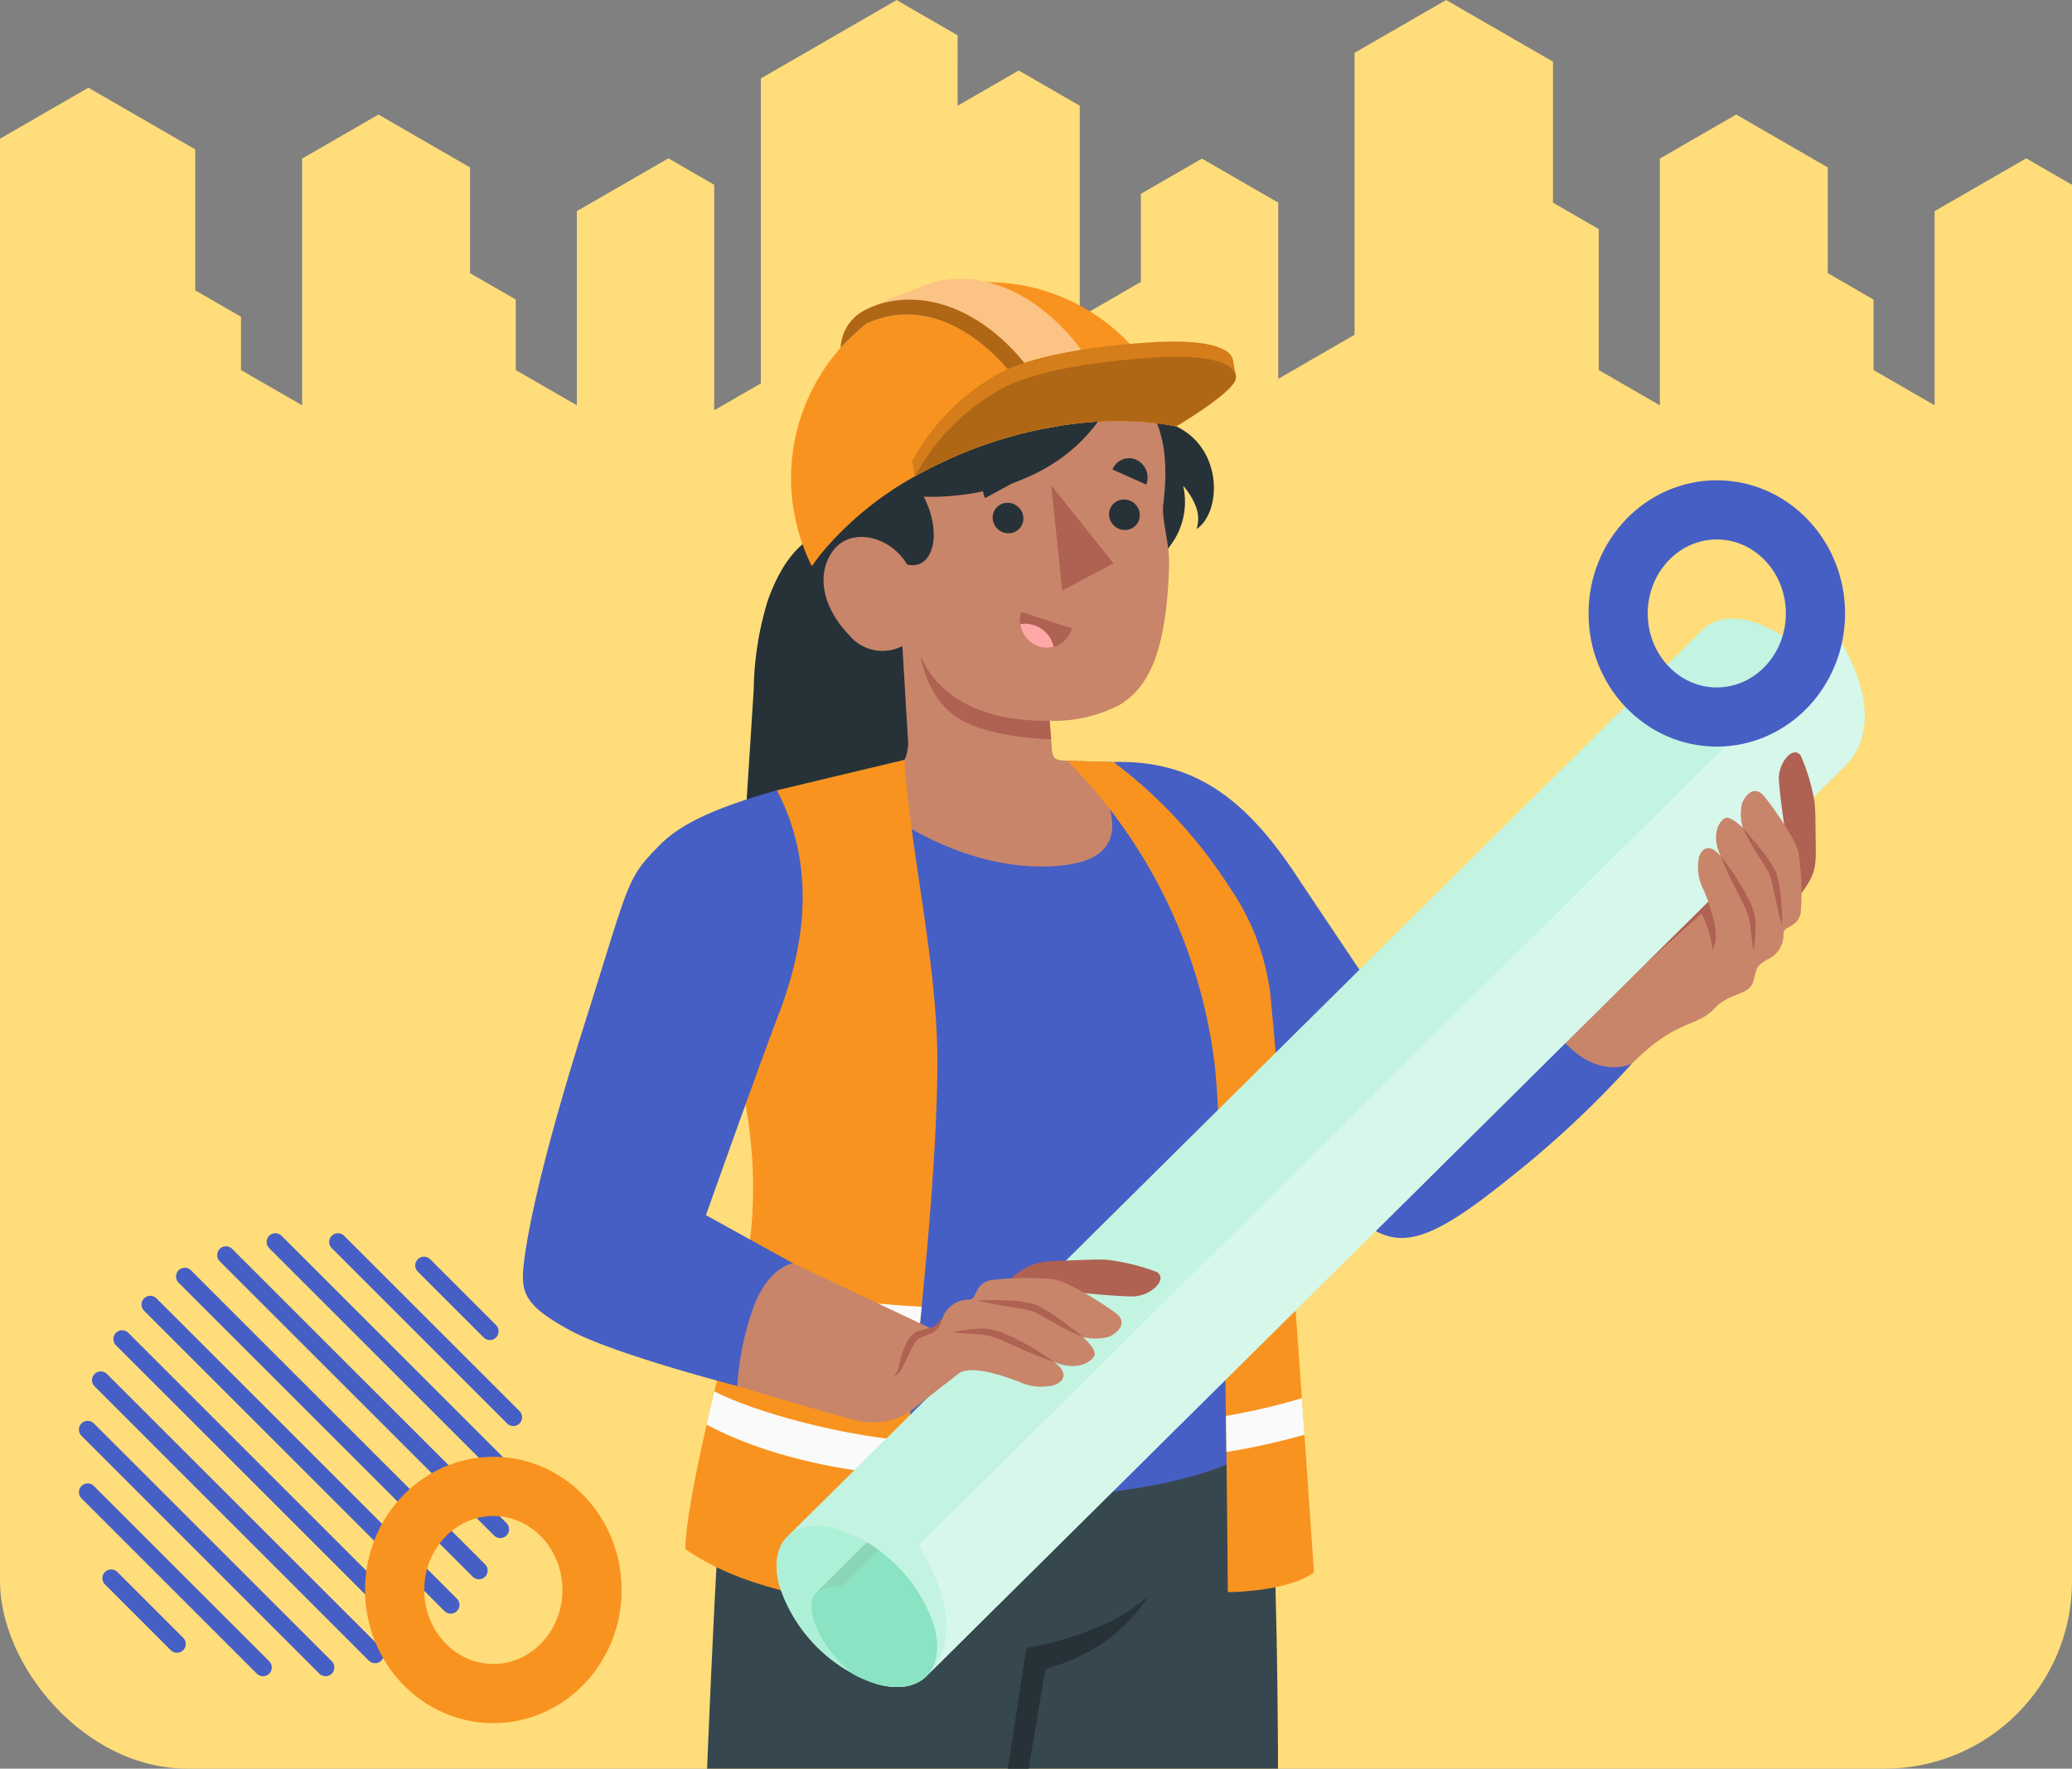 <svg xmlns="http://www.w3.org/2000/svg" xmlns:xlink="http://www.w3.org/1999/xlink" width="210" height="179.307" viewBox="0 0 210 179.307">
  <rect x="0" y="0" width="210" height="179.307" fill="#808080" stroke="none"/>
  <defs>
    <clipPath id="clip-path">
      <rect id="Imagen_14" data-name="Imagen 14" width="210" height="157.307" rx="19" transform="translate(915 3288.309)" fill="#ffdd7a"/>
    </clipPath>
  </defs>
  <g id="Grupo_81661" data-name="Grupo 81661" transform="translate(-915 -3266.309)">
    <rect id="Imagen_6" data-name="Imagen 6" width="210" height="112.307" rx="19" transform="translate(915 3333.309)" fill="#ffdd7a"/>
    <g id="City" transform="translate(915 3266.309)">
      <path id="City-2" data-name="City" d="M227.462,157.178V44.725l-4.641-2.68L213.538,47.4V67.082L207.35,63.51V56.364l-4.641-2.68V42.966l-9.283-5.359-7.735,4.466v25.01L179.5,63.51V49.218l-4.641-2.68V32.247l-10.83-6.253-9.282,5.359V59.937L147.013,64.4V46.538l-7.736-4.466-6.188,3.573v8.932L126.9,58.15V36.713l-6.188-3.573-6.189,3.573V29.577L108.335,26,94.576,33.947V64.861L89.85,67.589V44.725l-4.641-2.68L75.926,47.4V67.083L69.738,63.51V56.364L65.1,53.684V42.965l-9.283-5.359-7.735,4.466v25.01L41.89,63.51v-5.4l-4.641-2.68V41.138l-10.83-6.253-8.956,5.171V157.178Z" transform="translate(-17.463 -25.994)" fill="#ffdd7a"/>
    </g>
    <g id="Enmascarar_grupo_63" data-name="Enmascarar grupo 63" clip-path="url(#clip-path)">
      <g id="Character" transform="translate(927.995 3230.906)">
        <g id="Bottom" transform="translate(47.09 172.537)">
          <g id="Grupo_81670" data-name="Grupo 81670" transform="translate(47.253 116.783)">
            <path id="Trazado_114237" data-name="Trazado 114237" d="M102.473,328.8l-1.706-15.19,17.3-1.557s-.732,11.708-.628,17.078c.049,2.531,1.838,7.292,1.838,7.292s-7.241,3.758-11,2.221-6.244-7.461-6.154-8.547S102.473,328.8,102.473,328.8Z" transform="translate(-99.903 -312.048)" fill="#c8856a"/>
            <path id="Trazado_114238" data-name="Trazado 114238" d="M139.242,355.658c.239,0,.418,2.206-.9,3.285A17.074,17.074,0,0,1,126.2,361.73c-5.793-.84-8.9-2.663-11.192-4.619s-5.494-4.711-8.109-5.327a18.845,18.845,0,0,1-6.468-3.332c-.768-.756-.6-4.056-.6-4.056Z" transform="translate(-99.816 -315.008)" fill="#263238"/>
            <path id="Trazado_114239" data-name="Trazado 114239" d="M102.386,330.453a.93.93,0,0,0-.893.758c-.2.907-.439,3.549-.85,5.036a26.323,26.323,0,0,0-.72,8.012c.289,1.7,4.886,3.81,7.41,4.808a32.366,32.366,0,0,1,8.139,5.264c2.686,2.262,8.384,4.666,12.168,4.7,4.479.045,9.546-1.3,10.74-3.32,1.476-2.506,2.572-5.426-4.01-8.571-1.246-.6-5.613-3.244-7.1-4.2-4.024-2.594-6.845-4.959-8.634-9.456a2.491,2.491,0,0,0-.929-1.382,2.149,2.149,0,0,0-1.288-.137,44.313,44.313,0,0,0-6.549,1.112c-.9.4-2.171.869-2.173,1.992a3.7,3.7,0,0,0,.229,1.147c.075.231.132.537-.075.669s-.448-.025-.618-.181a16.976,16.976,0,0,1-1.751-2.147,19.168,19.168,0,0,0-1.673-1.941,11.479,11.479,0,0,1-1.124-.745C102.288,331.47,102.395,330.981,102.386,330.453Z" transform="translate(-99.818 -313.732)" fill="#455a64"/>
            <path id="Trazado_114240" data-name="Trazado 114240" d="M116.686,355.941c-1.141-.961-2.353-1.891-3.572-2.725v-.005s7.721,4.808,10.915,2.741c2.059-1.332,1.123-3.009,1.084-3.54s7.206-4.155,9.185-4.352h0c.544.309.994.574,1.287.7,5.147,2.13,5.787,4.774,4.863,8.069-1.193,2.024-5.728,4.057-11.516,3.957C125.148,360.717,119.373,358.2,116.686,355.941Z" transform="translate(-101.033 -315.343)" fill="#37474f"/>
            <path id="Trazado_114241" data-name="Trazado 114241" d="M123.515,349.243c4.1,1.7,2.323,2.426,1.164,2.568s-8.034-3.973-12.211-7.349c-4.356-3.52-7.715-8.2-9.333-9.5-.6-.481-1.252-1.073-1.828-1.624.125-.893.228-1.706.32-2.132a.932.932,0,0,1,.894-.758c.009.528-.1,1.017.3,1.419a11.357,11.357,0,0,0,1.123.745,19.168,19.168,0,0,1,1.673,1.941,17.042,17.042,0,0,0,1.751,2.147C110.889,341.273,119.417,347.546,123.515,349.243Z" transform="translate(-99.953 -313.732)" fill="#37474f"/>
            <g id="Grupo_81669" data-name="Grupo 81669" transform="translate(10.399 23.304)">
              <g id="Grupo_81664" data-name="Grupo 81664" transform="translate(13.643 9.237)">
                <path id="Trazado_114242" data-name="Trazado 114242" d="M126.682,352.8a.413.413,0,0,1-.257-.1.4.4,0,0,1-.047-.568c1.192-1.385,6.776-4.623,9.807-4.242a.4.4,0,1,1-.1.8c-2.831-.349-8.138,2.867-9.082,3.965A.408.408,0,0,1,126.682,352.8Z" transform="translate(-126.28 -347.867)" fill="#263238"/>
              </g>
              <g id="Grupo_81665" data-name="Grupo 81665" transform="translate(10.083 6.994)">
                <path id="Trazado_114243" data-name="Trazado 114243" d="M122.763,350.332a.408.408,0,0,1-.257-.1.4.4,0,0,1-.047-.567c1.191-1.384,6.774-4.62,9.807-4.242a.4.4,0,1,1-.1.8c-2.833-.345-8.138,2.866-9.082,3.964A.407.407,0,0,1,122.763,350.332Z" transform="translate(-122.362 -345.397)" fill="#263238"/>
              </g>
              <g id="Grupo_81666" data-name="Grupo 81666" transform="translate(6.519 4.864)">
                <path id="Trazado_114244" data-name="Trazado 114244" d="M118.84,347.989a.413.413,0,0,1-.257-.1.4.4,0,0,1-.046-.567c1.192-1.385,6.776-4.626,9.807-4.242a.4.4,0,1,1-.1.8c-2.832-.35-8.138,2.865-9.082,3.963A.408.408,0,0,1,118.84,347.989Z" transform="translate(-118.439 -343.053)" fill="#263238"/>
              </g>
              <g id="Grupo_81667" data-name="Grupo 81667" transform="translate(3.226 2.446)">
                <path id="Trazado_114245" data-name="Trazado 114245" d="M115.215,345.327a.413.413,0,0,1-.257-.1.4.4,0,0,1-.047-.567c1.191-1.385,6.787-4.622,9.807-4.242a.4.4,0,1,1-.1.8c-2.828-.347-8.137,2.865-9.081,3.963A.408.408,0,0,1,115.215,345.327Z" transform="translate(-114.813 -340.392)" fill="#263238"/>
              </g>
              <g id="Grupo_81668" data-name="Grupo 81668">
                <path id="Trazado_114246" data-name="Trazado 114246" d="M111.664,342.663a.415.415,0,0,1-.253-.092.4.4,0,0,1-.055-.566c1.639-1.964,7.473-4.65,10.5-4.27a.4.4,0,0,1,.354.449.409.409,0,0,1-.457.349c-2.728-.34-8.316,2.242-9.771,3.983A.407.407,0,0,1,111.664,342.663Z" transform="translate(-111.263 -337.699)" fill="#263238"/>
              </g>
            </g>
          </g>
          <g id="Grupo_81677" data-name="Grupo 81677" transform="translate(0 119.613)">
            <path id="Trazado_114247" data-name="Trazado 114247" d="M69.588,336.211,73.7,317.97l-17.994-2.807-.289,18.007s-1.375,4.842-.361,6.507,11.825,3.417,12.816,2.308S69.588,336.211,69.588,336.211Z" transform="translate(-48.433 -315.163)" fill="#c8856a"/>
            <path id="Trazado_114248" data-name="Trazado 114248" d="M67.162,369.315c-.473,4.091-1.331,6.737-3.1,8.953s-4.925,2.595-8.046,1.5-7.072-3.483-7.8-7.152-.428-6.085.477-9.822Z" transform="translate(-47.803 -319.522)" fill="#263238"/>
            <path id="Trazado_114249" data-name="Trazado 114249" d="M54.835,334.984c-1.3-.069-.951,3.152-1.566,8.669-.666,5.968-3.357,10.646-4.314,15.431-1.094,5.467-.886,7.995,1.152,11.631s9.671,7.892,13.75,3.541c3.325-3.547,3.668-7.889,3.656-13.484a125.188,125.188,0,0,1,.4-14.186c.458-4.137,2.194-7.96,1.087-8.562-.117.6-1.226,4.792-1.956,4.725a7.718,7.718,0,0,1,.063-1.573,1.782,1.782,0,0,0-.29-1.388,6.039,6.039,0,0,0-2.1-1.067c-1.269-.382-3.536-.856-4.831-1.118-.645-.131-1.294-.238-1.944-.312a5.726,5.726,0,0,0-1.658.006,1.017,1.017,0,0,0-.732.48,1.591,1.591,0,0,0-.1.627,3.946,3.946,0,0,1-.219,1.123c-.055.159-.194.343-.378.282a.354.354,0,0,1-.2-.363C54.693,338.775,54.79,335.336,54.835,334.984Z" transform="translate(-47.849 -316.977)" fill="#455a64"/>
            <path id="Trazado_114250" data-name="Trazado 114250" d="M49.327,359.808c-.166.788-1.195,6.011.393,7.169,1.718,1.255,2.894-2.807,2.894-2.807s4.205-.617,10.131,2.464c-.352.825.44,3.784,2.127,3.386s2.625-6.415,2.636-6.493c-.01,5.361-.426,9.558-3.654,13-4.079,4.351-11.714.094-13.75-3.541s-2.246-6.164-1.151-11.631C49.064,360.808,49.19,360.3,49.327,359.808Z" transform="translate(-47.849 -319.249)" fill="#37474f"/>
            <path id="Trazado_114251" data-name="Trazado 114251" d="M53.321,362.313c-.125,2.01-2.335,1.056-2.293-1.8s1.539-9.784,2.106-14.45c.378-6.713.646-11.149,1.951-11.08-.008.068-.009.136-.016.2,0,0-.135,3.826-.154,4.259-.233,4.1-.287,12.069-.87,15.774A57.621,57.621,0,0,0,53.321,362.313Z" transform="translate(-48.098 -316.977)" fill="#37474f"/>
            <path id="Trazado_114252" data-name="Trazado 114252" d="M63.425,364.526a56.486,56.486,0,0,0,1.585-6.909c.632-3.666,2.826-11,3.913-14.951.352-.648,1.457-4.335,1.457-4.335.9.255,0,3.771-.422,5.417s-.939,3.409-1.467,5.77c-1.351,4.651-1.479,11.636-2.349,14.313S62.9,366.451,63.425,364.526Z" transform="translate(-49.226 -317.283)" fill="#37474f"/>
            <g id="Grupo_81676" data-name="Grupo 81676" transform="translate(4.284 27.438)">
              <g id="Grupo_81671" data-name="Grupo 81671" transform="translate(0 16.961)">
                <path id="Trazado_114253" data-name="Trazado 114253" d="M63.252,367.2a.625.625,0,0,1-.174-.067,17.846,17.846,0,0,0-9.973-2.148.533.533,0,0,1-.574-.375.392.392,0,0,1,.368-.48,18.676,18.676,0,0,1,10.665,2.3.423.423,0,0,1,.174.6A.467.467,0,0,1,63.252,367.2Z" transform="translate(-52.519 -364.035)" fill="#263238"/>
              </g>
              <g id="Grupo_81672" data-name="Grupo 81672" transform="translate(0.137 12.513)">
                <path id="Trazado_114254" data-name="Trazado 114254" d="M64.566,362.516a.6.6,0,0,1-.158-.059,22.105,22.105,0,0,0-11.167-2.4.534.534,0,0,1-.562-.392.4.4,0,0,1,.387-.468,22.886,22.886,0,0,1,11.8,2.538.431.431,0,0,1,.2.6A.467.467,0,0,1,64.566,362.516Z" transform="translate(-52.67 -359.139)" fill="#263238"/>
              </g>
              <g id="Grupo_81673" data-name="Grupo 81673" transform="translate(0.813 8.278)">
                <path id="Trazado_114255" data-name="Trazado 114255" d="M53.827,355.52a.525.525,0,0,1-.394-.337.391.391,0,0,1,.328-.506c5.917-1.036,11.549,2.3,11.787,2.439a.422.422,0,0,1,.174.6.5.5,0,0,1-.659.1c-.054-.031-5.525-3.262-11.031-2.291A.538.538,0,0,1,53.827,355.52Z" transform="translate(-53.414 -354.478)" fill="#263238"/>
              </g>
              <g id="Grupo_81674" data-name="Grupo 81674" transform="translate(1.34 4.341)">
                <path id="Trazado_114256" data-name="Trazado 114256" d="M54.407,351.251a.526.526,0,0,1-.392-.33.387.387,0,0,1,.317-.511,17.3,17.3,0,0,1,12.027,2.436.417.417,0,0,1,.133.606.507.507,0,0,1-.67.062,16.483,16.483,0,0,0-11.2-2.26A.523.523,0,0,1,54.407,351.251Z" transform="translate(-53.994 -350.144)" fill="#263238"/>
              </g>
              <g id="Grupo_81675" data-name="Grupo 81675" transform="translate(1.951)">
                <path id="Trazado_114257" data-name="Trazado 114257" d="M55.08,346.467a.527.527,0,0,1-.39-.324.386.386,0,0,1,.309-.515c6.107-1.257,11.865,2.407,12.106,2.565a.42.42,0,0,1,.149.605.5.5,0,0,1-.666.076c-.056-.036-5.618-3.574-11.289-2.4A.538.538,0,0,1,55.08,346.467Z" transform="translate(-54.667 -345.365)" fill="#263238"/>
              </g>
            </g>
          </g>
          <g id="Grupo_81678" data-name="Grupo 81678" transform="translate(6.41)">
            <path id="Trazado_114258" data-name="Trazado 114258" d="M62.344,183.5c-2.476,32.369-3.566,80.662-3.566,80.662-.221,2.457-1.621,5.9-2.761,18.023-1.2,12.792-1.158,31.053-1.158,31.053s10.813,4.616,17.533,2.231c0,0,7.222-27.393,10.717-42.457,3.307-14.257,5.742-36.551,5.742-36.551l3.926,21.478s-.493,9.227-.262,15.685c.269,7.511,4.323,36.27,4.323,36.27s10.046,6.017,17.036.282c0,0,3.4-42.209,3.629-51.243.445-17.721.953-52.573-1.141-75.433Z" transform="translate(-54.859 -183.502)" fill="#37474f"/>
            <path id="Trazado_114259" data-name="Trazado 114259" d="M92.274,238.948l3.533-23.025s8.14-1.24,12.323-5.266c0,0-2.708,5.335-10.387,7.394l-3.509,20.957L96.2,260.427Z" transform="translate(-58.283 -185.987)" fill="#263238"/>
          </g>
          <path id="Trazado_114260" data-name="Trazado 114260" d="M54.655,326.451c3.02,2.367,11.814,4.386,17.833,2.21l1.212-5.082c-4.543,1.531-13.9.56-18.941-2.549Z" transform="translate(-48.43 -196.087)" fill="#455a64"/>
          <path id="Trazado_114261" data-name="Trazado 114261" d="M101,322.769c2.038,2.066,11.481,3.777,17.06.508l.412-5.1c-4.229,2.356-13.946,1.953-18.09-.465Z" transform="translate(-52.615 -195.784)" fill="#455a64"/>
          <g id="Grupo_81679" data-name="Grupo 81679" transform="translate(10.156 50.56)">
            <path id="Trazado_114262" data-name="Trazado 114262" d="M59.859,239.155s-.938,22.779-.873,24.437,12.446,4.939,12.768,3.886c.534-1.756.4-5.672,1.47-24.541C62.958,241.611,59.859,239.155,59.859,239.155Z" transform="translate(-58.982 -239.155)" fill="#455a64"/>
            <path id="Trazado_114263" data-name="Trazado 114263" d="M71.423,250.2a4,4,0,0,0-1.168-.1c-.454-.011-.908-.031-1.361-.069a20.872,20.872,0,0,1-2.852-.438,22.581,22.581,0,0,1-3.127-.949c-.829-.318-1.615-.748-2.446-1.058-.078-.029-.091.122-.04.159a11.974,11.974,0,0,0,2.616,1.329,19.466,19.466,0,0,0,2.585.833,21.007,21.007,0,0,0,2.844.505q.718.078,1.44.1a3.135,3.135,0,0,0,1.514-.108C71.492,250.377,71.5,250.227,71.423,250.2Z" transform="translate(-59.112 -239.927)" fill="#37474f"/>
            <path id="Trazado_114264" data-name="Trazado 114264" d="M66.461,246.923c-.119-.234-.21-.38-.477-.411a.892.892,0,0,0-.623.159.75.75,0,0,0-.308.516.86.86,0,0,0,.443.856.847.847,0,0,0,.886-.015.616.616,0,0,0,.215-.521A1.281,1.281,0,0,0,66.461,246.923Zm-.234.695a.5.5,0,0,1-.624.117c-.316-.183-.251-.795.136-.836a.481.481,0,0,1,.346.091A.506.506,0,0,1,66.226,247.618Z" transform="translate(-59.537 -239.828)" fill="#37474f"/>
          </g>
        </g>
        <g id="Top" transform="translate(40.005 63.684)">
          <path id="Trazado_114265" data-name="Trazado 114265" d="M81.989,121.884V92.707c-1.585-1.673-6.2-1.385-8.235-1.054-3.565.579-5.459,3.887-6.621,7.026a31.914,31.914,0,0,0-1.469,9.12q-.45,7.043-.9,14.084Z" transform="translate(-42.271 -66.22)" fill="#263238"/>
          <g id="Grupo_81680" data-name="Grupo 81680" transform="translate(59.85 48.963)">
            <path id="Trazado_114266" data-name="Trazado 114266" d="M126.189,133.026c3.475,4.417,10.557,15.039,10.557,15.039s15.82-10.971,17.333-13.082c3.035-4.23,3.775-7.725,7.74-8.746s8.97-2.225,8.97-2.225l-3.733,18.57c-1.705,1.936-3.808,1.127-8.062,5.3-3.162,3.1-10.872,9.737-17.531,14.817-5.6,4.269-9.61,1.944-12.215-1.226-6.38-7.767-11.771-14.019-11.771-14.019l-9.491-29.022C113.651,119.826,117.881,122.463,126.189,133.026Z" transform="translate(-106.076 -117.657)" fill="#c8856a"/>
            <path id="Trazado_114267" data-name="Trazado 114267" d="M171.567,133.154c.5,1.627,1.264,3.323.436,4.861a10.83,10.83,0,0,0-1.109-3.645l-5.966,5.366Z" transform="translate(-111.287 -119.004)" fill="#af6152"/>
            <path id="Trazado_114268" data-name="Trazado 114268" d="M105.884,117.588c8.131-.226,13.349,3.688,18.47,11.408,3.1,4.672,12.278,18.292,12.278,18.292l11.274-7.829s1.568,5.152,5.009,7.734c2.989,2.243,5.5.989,5.5.989A101.718,101.718,0,0,1,146.237,159.6c-8.527,6.906-11.412,7.483-15.2,4.607-1.876-1.424-3.114-2.979-6.681-7.1-4.285-4.946-7.376-9.135-7.376-9.135Z" transform="translate(-105.884 -117.579)" fill="#465fc4"/>
          </g>
          <g id="Chest" transform="translate(19.776 48.764)">
            <path id="Trazado_114269" data-name="Trazado 114269" d="M93.412,117.36s-18.748,1.038-23.418,3.168c-2.138.975-6.818,6.537-5.85,19.907.39,5.379,2.56,16.363,2.606,20.39.065,5.7-4.977,24.22-4.977,24.22,17.591,10.813,48.691,7.493,55,1.7,0,0-2.139-23.929-2.808-36.229,0,0,3.37-5.677,3.1-9.5-.405-5.608-1.571-7.6-6.7-13.87a105.281,105.281,0,0,0-8.774-9.578Z" transform="translate(-61.773 -117.36)" fill="#465fc4"/>
          </g>
          <g id="Grupo_81688" data-name="Grupo 81688" transform="translate(27.98 1.172)">
            <path id="Trazado_114270" data-name="Trazado 114270" d="M77.388,73.945c-6.047.67-7.51,10.555-6.074,16.13,2.769,10.756,10.027,12.014,10.308,16.606l10.868-6.375,8.455-4.959c.778-.457,1.554-.916,2.312-1.406.7-.452,1.3-1.039,2.014-1.464.548-.326,1.112-.139,1.69-.3a3.3,3.3,0,0,0,1.431-1.284,7.367,7.367,0,0,0,1.346-6.132A7.238,7.238,0,0,1,111,86.8a3.492,3.492,0,0,1,.1,2.354c2.508-1.669,2.743-8.109-2.069-10.414-.852-.408-1.4-1.814-1.762-2.658A10.021,10.021,0,0,0,106.278,74q-.662-.893-1.412-1.716a24.231,24.231,0,0,0-3.273-2.988c-3.421-2.6-8.617-5.081-13.056-4.1C83.793,66.239,78.83,68.97,77.388,73.945Z" transform="translate(-70.804 -64.975)" fill="#263238"/>
            <g id="Grupo_81687" data-name="Grupo 81687" transform="translate(2.487 11.265)">
              <path id="Trazado_114271" data-name="Trazado 114271" d="M82.129,112.122l-.6-9.972a4.357,4.357,0,0,1-5.356-1.068c-2.981-3.089-3.274-6.459-1.648-8.621,1.8-2.389,5.768-1.484,7.489,1.427,2.593.62,3.645-3.086,1.676-6.885,0,0,12.56.857,18.384-8.694a3.147,3.147,0,0,1,5.07.792c.613,1.415,1.422,3.784.84,8.578-.216,1.781.642,3.9.576,6.309-.264,9.486-2.426,12.54-5.023,14.14a14.528,14.528,0,0,1-7.089,1.6l.209,2.554h0c.057,1.387.384,1.433,1.586,1.5.953.053,1.8.105,1.8.105s7.274,9.187-1.8,10.439c-9.959,1.374-19.94-5.563-22.1-8.759,0,0,.8-.134,3-.46S81.945,113.985,82.129,112.122Z" transform="translate(-73.541 -77.374)" fill="#c8856a"/>
              <g id="Grupo_81686" data-name="Grupo 81686" transform="translate(9.824 5.737)">
                <g id="Grupo_81681" data-name="Grupo 81681" transform="translate(10.081 15.584)">
                  <path id="Trazado_114272" data-name="Trazado 114272" d="M95.569,100.842l5.152,1.666a2.661,2.661,0,0,1-3.361,1.837A2.834,2.834,0,0,1,95.569,100.842Z" transform="translate(-95.451 -100.842)" fill="#af6152"/>
                  <path id="Trazado_114273" data-name="Trazado 114273" d="M95.9,102.156a2.981,2.981,0,0,1,2.97,2.334,2.575,2.575,0,0,1-1.5-.025A2.783,2.783,0,0,1,95.5,102.2,3.041,3.041,0,0,1,95.9,102.156Z" transform="translate(-95.455 -100.962)" fill="#ffa8a7"/>
                </g>
                <g id="Grupo_81682" data-name="Grupo 81682" transform="translate(19.11)">
                  <path id="Trazado_114274" data-name="Trazado 114274" d="M109.194,86.358l-3.413-1.524a1.794,1.794,0,0,1,2.41-.987A1.965,1.965,0,0,1,109.194,86.358Z" transform="translate(-105.426 -83.689)" fill="#263238"/>
                  <path id="Trazado_114275" data-name="Trazado 114275" d="M105.4,89.674a1.6,1.6,0,0,0,1.429,1.7,1.5,1.5,0,0,0,1.675-1.37,1.6,1.6,0,0,0-1.427-1.7A1.5,1.5,0,0,0,105.4,89.674Z" transform="translate(-105.39 -84.11)" fill="#263238"/>
                </g>
                <g id="Grupo_81683" data-name="Grupo 81683" transform="translate(6.342 1.208)">
                  <path id="Trazado_114276" data-name="Trazado 114276" d="M91.54,87.857l3.326-1.808a1.818,1.818,0,0,0-2.512-.806A1.989,1.989,0,0,0,91.54,87.857Z" transform="translate(-91.336 -85.019)" fill="#263238"/>
                  <path id="Trazado_114277" data-name="Trazado 114277" d="M92.413,90.04a1.6,1.6,0,0,0,1.429,1.7,1.5,1.5,0,0,0,1.676-1.37,1.6,1.6,0,0,0-1.428-1.7A1.5,1.5,0,0,0,92.413,90.04Z" transform="translate(-91.434 -85.352)" fill="#263238"/>
                </g>
                <g id="Grupo_81684" data-name="Grupo 81684" transform="translate(13.255 2.752)">
                  <path id="Trazado_114278" data-name="Trazado 114278" d="M98.945,86.717l1.109,10.657,5.2-2.749Z" transform="translate(-98.945 -86.717)" fill="#af6152"/>
                </g>
                <g id="Grupo_81685" data-name="Grupo 81685" transform="translate(0 20.068)">
                  <path id="Trazado_114279" data-name="Trazado 114279" d="M97.435,112.323c-6.871.112-11.223-2.4-13.08-6.545,0,0,.591,3.887,3.379,5.985,3.123,2.349,9.876,2.44,9.876,2.44Z" transform="translate(-84.355 -105.778)" fill="#af6152"/>
                </g>
              </g>
            </g>
          </g>
          <g id="Grupo_81692" data-name="Grupo 81692" transform="translate(16.466 48.748)">
            <g id="Grupo_81690" data-name="Grupo 81690" transform="translate(38.701 0.091)">
              <path id="Trazado_114280" data-name="Trazado 114280" d="M100.729,117.443a52.677,52.677,0,0,1,15,31.313c1,10.312,1.272,52.976,1.272,52.976s5.968.014,8.732-2c-1.616-23.656-3.269-46.824-4.427-58.673a24.234,24.234,0,0,0-4.065-10.691,48.711,48.711,0,0,0-11.832-12.8Z" transform="translate(-100.729 -117.443)" fill="#f9931f"/>
              <g id="Grupo_81689" data-name="Grupo 81689" transform="translate(15.867 52.093)">
                <path id="Trazado_114281" data-name="Trazado 114281" d="M125.48,178.472a69.948,69.948,0,0,1-7.214,1.537c-.023-1.219-.047-2.439-.072-3.652a66.462,66.462,0,0,0,7.018-1.574Q125.344,176.6,125.48,178.472Z" transform="translate(-118.194 -174.783)" fill="#fafafa"/>
                <path id="Trazado_114282" data-name="Trazado 114282" d="M118.434,190.381a66.475,66.475,0,0,0,7.7-1.8q.129,1.834.26,3.7a69.713,69.713,0,0,1-7.909,1.756C118.468,192.859,118.452,191.635,118.434,190.381Z" transform="translate(-118.216 -176.046)" fill="#fafafa"/>
              </g>
            </g>
            <g id="Grupo_81691" data-name="Grupo 81691">
              <path id="Trazado_114283" data-name="Trazado 114283" d="M80.329,117.343c.554,8.886,3.216,20.16,3.331,29.75.209,17.389-5.186,55.955-5.186,55.955s-12.513-.186-20.344-5.686c-.048-4.177,3.5-18.868,5.257-24.964s2.434-13.827.155-23.5S62.9,127.19,67.4,120.435Z" transform="translate(-58.129 -117.343)" fill="#f9931f"/>
              <path id="Trazado_114284" data-name="Trazado 114284" d="M80.388,196.372c-10.25-.8-16.738-3.484-19.9-5.186.253-1.123.5-2.224.784-3.366,4.115,2.119,12.6,4.4,19.535,5.018C80.668,194.056,80.526,195.24,80.388,196.372Z" transform="translate(-58.346 -123.792)" fill="#fafafa"/>
              <path id="Trazado_114285" data-name="Trazado 114285" d="M63.9,177.659c.26-.9.492-1.847.7-2.823a66.571,66.571,0,0,0,17.991,3.2q-.18,1.815-.369,3.613a70.148,70.148,0,0,1-18.52-3.291C63.767,178.115,63.833,177.879,63.9,177.659Z" transform="translate(-58.639 -122.604)" fill="#fafafa"/>
            </g>
          </g>
          <g id="Grupo_81693" data-name="Grupo 81693" transform="translate(27.175)">
            <path id="Trazado_114286" data-name="Trazado 114286" d="M70.226,87.381a19.958,19.958,0,0,0,1.8,5.458,20.346,20.346,0,0,1,1.254-1.649,33.587,33.587,0,0,1,9.164-7.451l.017,0c8.026-4.565,18.133-6.7,26.489-5.083a19.18,19.18,0,0,0-1.894-4.558A19.863,19.863,0,0,0,70.226,87.381Z" transform="translate(-69.918 -63.716)" fill="#f9931f"/>
            <path id="Trazado_114287" data-name="Trazado 114287" d="M77.708,66.965c.955-.561,5.824-2.452,6.214-2.606,2.523-.993,6.679-1.275,11.23,1.894a20.185,20.185,0,0,1,7.542,10.252l-5.169,2.088-1.681.3c-.936-3.845-6.753-11.837-14-11.573a6.887,6.887,0,0,0-1.019.1,9.415,9.415,0,0,0-2.748.793,27.046,27.046,0,0,0-2.621,2.469A4.442,4.442,0,0,1,77.708,66.965Z" transform="translate(-70.425 -63.684)" fill="#f9931f"/>
            <path id="Trazado_114288" data-name="Trazado 114288" d="M77.708,66.965c.955-.561,5.824-2.452,6.214-2.606,2.523-.993,6.679-1.275,11.23,1.894a20.185,20.185,0,0,1,7.542,10.252l-5.169,2.088-1.681.3c-.936-3.845-6.753-11.837-14-11.573a6.887,6.887,0,0,0-1.019.1,9.415,9.415,0,0,0-2.748.793,27.046,27.046,0,0,0-2.621,2.469A4.442,4.442,0,0,1,77.708,66.965Z" transform="translate(-70.425 -63.684)" fill="#fff" opacity="0.45"/>
            <path id="Trazado_114289" data-name="Trazado 114289" d="M95.847,79.106c-1.1-4.474-8.877-14.663-17.762-10.7a27.15,27.15,0,0,0-2.632,2.47,4.478,4.478,0,0,1,2.255-3.708C80,65.842,84.724,64.9,89.987,68.56a20.134,20.134,0,0,1,7.532,10.25Z" transform="translate(-70.424 -63.895)" fill="#f9931f"/>
            <path id="Trazado_114290" data-name="Trazado 114290" d="M95.847,79.106c-1.1-4.474-8.877-14.663-17.762-10.7a27.15,27.15,0,0,0-2.632,2.47,4.478,4.478,0,0,1,2.255-3.708C80,65.842,84.724,64.9,89.987,68.56a20.134,20.134,0,0,1,7.532,10.25Z" transform="translate(-70.424 -63.895)" opacity="0.3"/>
            <path id="Trazado_114291" data-name="Trazado 114291" d="M83.422,82.8a22.261,22.261,0,0,1,8.191-8.539c3.891-2.495,12.214-3.269,15.955-3.507,6.55-.417,8.225.85,8.383,1.806.038.227.214,1.279.263,1.516a.932.932,0,0,1-.087.631c-.861,1.563-5.942,4.554-5.942,4.554-8.356-1.613-18.462.518-26.489,5.083Z" transform="translate(-71.153 -64.323)" fill="#f9931f"/>
            <path id="Trazado_114292" data-name="Trazado 114292" d="M83.422,82.8a22.261,22.261,0,0,1,8.191-8.539c3.891-2.495,12.214-3.269,15.955-3.507,6.55-.417,8.225.85,8.383,1.806.038.227.214,1.279.263,1.516a.932.932,0,0,1-.087.631c-.861,1.563-5.942,4.554-5.942,4.554-8.356-1.613-18.462.518-26.489,5.083Z" transform="translate(-71.153 -64.323)" opacity="0.15"/>
            <path id="Trazado_114293" data-name="Trazado 114293" d="M83.724,84.5c8.026-4.565,18.133-6.7,26.489-5.083,0,0,5.08-2.992,5.942-4.554.459-.863-.182-2.924-8.285-2.408-3.741.237-12.063,1.013-15.955,3.508A22.24,22.24,0,0,0,83.724,84.5Z" transform="translate(-71.181 -64.479)" fill="#f9931f"/>
            <path id="Trazado_114294" data-name="Trazado 114294" d="M83.724,84.5c8.026-4.565,18.133-6.7,26.489-5.083,0,0,5.08-2.992,5.942-4.554.459-.863-.182-2.924-8.285-2.408-3.741.237-12.063,1.013-15.955,3.508A22.24,22.24,0,0,0,83.724,84.5Z" transform="translate(-71.184 -64.48)" opacity="0.3"/>
          </g>
          <g id="Grupo_81695" data-name="Grupo 81695" transform="translate(25.712 34.441)">
            <g id="Grupo_81694" data-name="Grupo 81694">
              <path id="Trazado_114295" data-name="Trazado 114295" d="M69.414,194.636c-1.047,1.038-1.409,2.769-.836,4.945a15.6,15.6,0,0,0,9.938,10.026c2.172.592,3.906.246,4.953-.792l92.784-91.961c1.047-1.038,1.408-2.769.836-4.945a15.6,15.6,0,0,0-9.939-10.026c-2.171-.592-3.9-.246-4.952.792Z" transform="translate(-68.307 -101.594)" fill="#9aeccd"/>
              <path id="Trazado_114296" data-name="Trazado 114296" d="M69.414,194.636c-1.047,1.038-1.409,2.769-.836,4.945a15.6,15.6,0,0,0,9.938,10.026c2.172.592,3.906.246,4.953-.792l92.784-91.961c1.047-1.038,1.408-2.769.836-4.945a15.6,15.6,0,0,0-9.939-10.026c-2.171-.592-3.9-.246-4.952.792Z" transform="translate(-68.307 -101.594)" fill="#fff" opacity="0.4"/>
              <path id="Trazado_114297" data-name="Trazado 114297" d="M78.518,218.87c2.171.592,3.9.246,4.952-.792s1.408-2.769.836-4.946a15.607,15.607,0,0,0-9.939-10.026c-2.171-.591-3.9-.245-4.952.793s-1.409,2.768-.836,4.945A15.6,15.6,0,0,0,78.518,218.87Z" transform="translate(-68.307 -110.857)" fill="#9aeccd"/>
            </g>
            <path id="Trazado_114298" data-name="Trazado 114298" d="M84.915,208.985,178.021,116.7c4.978-4.934-.817-13.246-.817-13.246L84.1,195.739S89.892,204.051,84.915,208.985Z" transform="translate(-69.752 -101.765)" fill="#9aeccd"/>
            <path id="Trazado_114299" data-name="Trazado 114299" d="M84.915,208.985,178.021,116.7c4.978-4.934-.817-13.246-.817-13.246L84.1,195.739S89.892,204.051,84.915,208.985Z" transform="translate(-69.752 -101.765)" fill="#fff" opacity="0.6"/>
            <path id="Trazado_114300" data-name="Trazado 114300" d="M78.518,218.87c2.171.592,3.9.246,4.952-.792s1.408-2.769.836-4.946a15.607,15.607,0,0,0-9.939-10.026c-2.171-.591-3.9-.245-4.952.793s-1.409,2.768-.836,4.945A15.6,15.6,0,0,0,78.518,218.87Z" transform="translate(-68.308 -110.858)" fill="#fff" opacity="0.2"/>
            <path id="Trazado_114301" data-name="Trazado 114301" d="M75.194,209.379c-4.745-.984-3.492,4.919,1.223,8.736h0a11.561,11.561,0,0,0,2.457,1.006c2.171.592,3.9.246,4.952-.792s1.408-2.769.836-4.946a15.4,15.4,0,0,0-5.625-7.814Z" transform="translate(-68.663 -111.109)" fill="#8ae3c2"/>
            <path id="Trazado_114302" data-name="Trazado 114302" d="M72.822,209.667l5.059-5.015a10.366,10.366,0,0,1,1.212.834L75.251,209.3A2.957,2.957,0,0,0,72.822,209.667Z" transform="translate(-68.721 -111.025)" fill="#9aeccd"/>
            <path id="Trazado_114303" data-name="Trazado 114303" d="M72.822,209.667l5.059-5.015a10.366,10.366,0,0,1,1.212.834L75.251,209.3A2.957,2.957,0,0,0,72.822,209.667Z" transform="translate(-68.721 -111.025)" opacity="0.1"/>
          </g>
          <g id="Grupo_81696" data-name="Grupo 81696" transform="translate(0 51.841)">
            <path id="Trazado_114304" data-name="Trazado 114304" d="M93.634,175.629c2.433-2.076,3.083-2.3,5.656-2.391s3.752-.16,4.757-.111a21.324,21.324,0,0,1,5.108,1.244c1.191.741-.655,2.532-2.592,2.48s-4.459-.315-4.459-.315Z" transform="translate(-44.913 -125.539)" fill="#af6152"/>
            <path id="Trazado_114305" data-name="Trazado 114305" d="M65.542,121.228c-7.808,2.073-12.342,4.828-13.958,8.879-2.858,7.166-9.259,29.481-10.261,35.31s-.483,7.351,4.3,10c3.986,2.209,20.548,7.2,28.192,9.235a6.817,6.817,0,0,0,5.971-1.238l7.024-5.533-29-13.7,6.567-19.667S70.682,130.43,65.542,121.228Z" transform="translate(-40.087 -120.791)" fill="#c8856a"/>
            <path id="Trazado_114306" data-name="Trazado 114306" d="M65.742,120.747c-5.129,1.46-9.4,3.04-11.845,5.522-3.455,3.51-2.99,3.441-7.577,17.935s-5.907,21.668-6.229,24.566.066,4.175,4.562,6.657,17.08,5.713,17.08,5.713a28.594,28.594,0,0,1,1.8-8.417c1.588-3.786,3.861-4.019,3.861-4.019l-8.841-4.888s5.436-15.316,7.38-20.385S70.33,129.48,65.742,120.747Z" transform="translate(-40.005 -120.747)" fill="#465fc4"/>
            <path id="Trazado_114307" data-name="Trazado 114307" d="M81.393,185.084c.852-.157,1.15-3.709,2.586-4.212s1.632-.305,2.341-1.678a2.86,2.86,0,0,1,2.63-1.836c.878.073.549-1.555,2.18-1.961a28.923,28.923,0,0,1,6.321-.106c1.48.145,4.839,2.3,6.287,3.326s.439,2.008-.474,2.482a5.1,5.1,0,0,1-2.708.052s1.478,1.315,1.134,1.923c-.454.8-1.981,1.5-4.105.586,1.391.969,1.232,1.9.078,2.363A5.4,5.4,0,0,1,94,185.655c-1.888-.694-4.4-1.538-5.9-.931l-1.47,1.158Z" transform="translate(-43.792 -125.727)" fill="#c8856a"/>
            <path id="Trazado_114308" data-name="Trazado 114308" d="M81.393,185.489c.375-.043.582-.426.777-.695a9.149,9.149,0,0,0,.471-.918,11.845,11.845,0,0,1,.876-1.724,1.418,1.418,0,0,1,.569-.538l.934-.369a1.829,1.829,0,0,0,.9-.669,3.526,3.526,0,0,0,.4-.977,5.929,5.929,0,0,1-.673.739,1.678,1.678,0,0,1-.809.358c-.322.069-.654.156-.993.259a2.009,2.009,0,0,0-.935.773,6.572,6.572,0,0,0-.809,1.949l-.262.97A1.366,1.366,0,0,1,81.393,185.489Z" transform="translate(-43.792 -126.133)" fill="#af6152"/>
            <path id="Trazado_114309" data-name="Trazado 114309" d="M101.411,181.375c-.758-.61-1.516-1.2-2.307-1.755a16.308,16.308,0,0,0-2.515-1.542,12.916,12.916,0,0,0-2.95-.413,22.342,22.342,0,0,0-2.907.026q1.423.324,2.844.549l1.414.237a8.863,8.863,0,0,1,1.325.289c.8.352,1.643.9,2.483,1.342A23.1,23.1,0,0,0,101.411,181.375Z" transform="translate(-44.647 -125.952)" fill="#af6152"/>
            <path id="Trazado_114310" data-name="Trazado 114310" d="M87.968,181.172c.9.14,1.841.152,2.713.212a7.4,7.4,0,0,1,2.479.721c1.643.715,3.285,1.49,5.027,2.07a24.968,24.968,0,0,0-4.732-2.749,6.2,6.2,0,0,0-2.758-.618A22.7,22.7,0,0,0,87.968,181.172Z" transform="translate(-44.394 -126.243)" fill="#af6152"/>
          </g>
          <g id="Grupo_81697" data-name="Grupo 81697" transform="translate(119.066 47.991)">
            <path id="Trazado_114311" data-name="Trazado 114311" d="M181.867,131.508c1.842-2.387,2.025-3.009,1.99-5.435s-.023-3.54-.116-4.483a20.083,20.083,0,0,0-1.406-4.753c-.753-1.087-2.354.734-2.215,2.556s.5,4.184.5,4.184Z" transform="translate(-171.892 -116.509)" fill="#af6152"/>
            <path id="Trazado_114312" data-name="Trazado 114312" d="M172.829,142.8c1.435-1.518,3.44-1.254,3.847-2.63s.212-1.55,1.471-2.281a2.7,2.7,0,0,0,1.608-2.562c-.11-.822,1.438-.588,1.745-2.143a27.331,27.331,0,0,0-.192-5.956c-.206-1.386-2.385-4.45-3.422-5.765s-1.911-.32-2.315.561a4.811,4.811,0,0,0,.076,2.552s-1.306-1.331-1.862-.978c-.732.464-1.325,1.934-.363,3.892-.977-1.264-1.843-1.071-2.228.036a5.093,5.093,0,0,0,.515,3.427c.74,1.746,1.525,4.253,1.024,5.691l-1.449,2.09Z" transform="translate(-171.064 -116.904)" fill="#c8856a"/>
            <path id="Trazado_114313" data-name="Trazado 114313" d="M176.109,124.955c.61.685,1.2,1.373,1.76,2.091a15.373,15.373,0,0,1,1.567,2.3,12.121,12.121,0,0,1,.525,2.758,21,21,0,0,1,.11,2.738q-.371-1.325-.648-2.653l-.289-1.32a8.319,8.319,0,0,0-.333-1.233c-.369-.74-.919-1.505-1.378-2.277A21.656,21.656,0,0,1,176.109,124.955Z" transform="translate(-171.526 -117.282)" fill="#af6152"/>
            <path id="Trazado_114314" data-name="Trazado 114314" d="M176.96,137.644c-.174-.845-.228-1.725-.325-2.544a6.981,6.981,0,0,0-.794-2.3c-.749-1.514-1.554-3.024-2.181-4.638a23.453,23.453,0,0,1,2.807,4.329,5.842,5.842,0,0,1,.71,2.568A21.307,21.307,0,0,1,176.96,137.644Z" transform="translate(-171.301 -117.576)" fill="#af6152"/>
          </g>
        </g>
      </g>
    </g>
    <g id="Grupo_81659" data-name="Grupo 81659" transform="translate(923 3391.333)">
      <g id="Grupo_80111" data-name="Grupo 80111" transform="translate(25.366)">
        <path id="Trazado_113526" data-name="Trazado 113526" d="M290.173,1037.985l-17.77-17.77a.888.888,0,0,1,0-1.255h0a.888.888,0,0,1,1.256,0l17.77,17.77a.888.888,0,0,1,0,1.256h0A.888.888,0,0,1,290.173,1037.985Z" transform="translate(-272.143 -1018.7)" fill="#465fc4"/>
      </g>
      <g id="Grupo_80112" data-name="Grupo 80112" transform="translate(34.086 2.379)">
        <path id="Trazado_113527" data-name="Trazado 113527" d="M343.924,1044.577l-6.671-6.671a.888.888,0,0,1,0-1.255h0a.887.887,0,0,1,1.256,0l6.671,6.671a.888.888,0,0,1,0,1.256h0A.887.887,0,0,1,343.924,1044.577Z" transform="translate(-336.993 -1036.39)" fill="#465fc4"/>
      </g>
      <g id="Grupo_80113" data-name="Grupo 80113" transform="translate(19.025)">
        <path id="Trazado_113528" data-name="Trazado 113528" d="M249.36,1044.326l-24.11-24.11a.887.887,0,0,1,0-1.255h0a.887.887,0,0,1,1.255,0l24.111,24.11a.887.887,0,0,1,0,1.255h0A.887.887,0,0,1,249.36,1044.326Z" transform="translate(-224.989 -1018.7)" fill="#465fc4"/>
      </g>
      <g id="Grupo_80114" data-name="Grupo 80114" transform="translate(14.008 1.323)">
        <path id="Trazado_113529" data-name="Trazado 113529" d="M215.74,1057.857l-27.8-27.8a.888.888,0,0,1,0-1.256h0a.887.887,0,0,1,1.255,0L217,1056.6a.888.888,0,0,1,0,1.255h0A.887.887,0,0,1,215.74,1057.857Z" transform="translate(-187.675 -1028.537)" fill="#465fc4"/>
      </g>
      <g id="Grupo_80115" data-name="Grupo 80115" transform="translate(9.838 3.493)">
        <path id="Trazado_113530" data-name="Trazado 113530" d="M186.728,1076l-29.8-29.8a.888.888,0,0,1,0-1.256h0a.888.888,0,0,1,1.255,0l29.805,29.805a.888.888,0,0,1,0,1.255h0A.888.888,0,0,1,186.728,1076Z" transform="translate(-156.663 -1044.677)" fill="#465fc4"/>
      </g>
      <g id="Grupo_80116" data-name="Grupo 80116" transform="translate(6.345 6.345)">
        <path id="Trazado_113531" data-name="Trazado 113531" d="M161.392,1097.847,130.946,1067.4a.888.888,0,0,1,0-1.256h0a.888.888,0,0,1,1.256,0l30.446,30.446a.889.889,0,0,1,0,1.256h0A.889.889,0,0,1,161.392,1097.847Z" transform="translate(-130.686 -1065.885)" fill="#465fc4"/>
      </g>
      <g id="Grupo_80117" data-name="Grupo 80117" transform="translate(3.493 9.838)">
        <path id="Trazado_113532" data-name="Trazado 113532" d="M139.543,1123.183l-29.805-29.8a.888.888,0,0,1,0-1.255h0a.888.888,0,0,1,1.256,0l29.8,29.8a.887.887,0,0,1,0,1.255h0A.888.888,0,0,1,139.543,1123.183Z" transform="translate(-109.478 -1091.863)" fill="#465fc4"/>
      </g>
      <g id="Grupo_80118" data-name="Grupo 80118" transform="translate(1.323 14.008)">
        <path id="Trazado_113533" data-name="Trazado 113533" d="M121.4,1152.2,93.6,1124.39a.887.887,0,0,1,0-1.255h0a.887.887,0,0,1,1.255,0l27.805,27.8a.888.888,0,0,1,0,1.256h0A.887.887,0,0,1,121.4,1152.2Z" transform="translate(-93.336 -1122.875)" fill="#465fc4"/>
      </g>
      <g id="Grupo_80119" data-name="Grupo 80119" transform="translate(0 19.025)">
        <path id="Trazado_113534" data-name="Trazado 113534" d="M107.87,1185.815,83.759,1161.7a.887.887,0,0,1,0-1.255h0a.887.887,0,0,1,1.255,0l24.111,24.11a.887.887,0,0,1,0,1.255h0A.887.887,0,0,1,107.87,1185.815Z" transform="translate(-83.499 -1160.189)" fill="#465fc4"/>
      </g>
      <g id="Grupo_80120" data-name="Grupo 80120" transform="translate(0 25.366)">
        <path id="Trazado_113535" data-name="Trazado 113535" d="M101.529,1226.628l-17.77-17.77a.888.888,0,0,1,0-1.256h0a.888.888,0,0,1,1.255,0l17.77,17.77a.888.888,0,0,1,0,1.255h0A.888.888,0,0,1,101.529,1226.628Z" transform="translate(-83.499 -1207.343)" fill="#465fc4"/>
      </g>
      <g id="Grupo_80121" data-name="Grupo 80121" transform="translate(2.379 34.086)">
        <path id="Trazado_113536" data-name="Trazado 113536" d="M108.122,1280.379l-6.671-6.671a.888.888,0,0,1,0-1.256h0a.888.888,0,0,1,1.255,0l6.671,6.671a.888.888,0,0,1,0,1.255h0A.888.888,0,0,1,108.122,1280.379Z" transform="translate(-101.191 -1272.193)" fill="#465fc4"/>
      </g>
    </g>
    <g id="Elipse_4746" data-name="Elipse 4746" transform="translate(952 3414)" fill="none" stroke="#f9931f" stroke-width="6">
      <ellipse cx="13" cy="13.5" rx="13" ry="13.5" stroke="none"/>
      <ellipse cx="13" cy="13.5" rx="10" ry="10.5" fill="none"/>
    </g>
    <g id="Elipse_4747" data-name="Elipse 4747" transform="translate(1076 3315)" fill="none" stroke="#465fc4" stroke-width="6">
      <ellipse cx="13" cy="13.5" rx="13" ry="13.5" stroke="none"/>
      <ellipse cx="13" cy="13.5" rx="10" ry="10.5" fill="none"/>
    </g>
  </g>
</svg>
